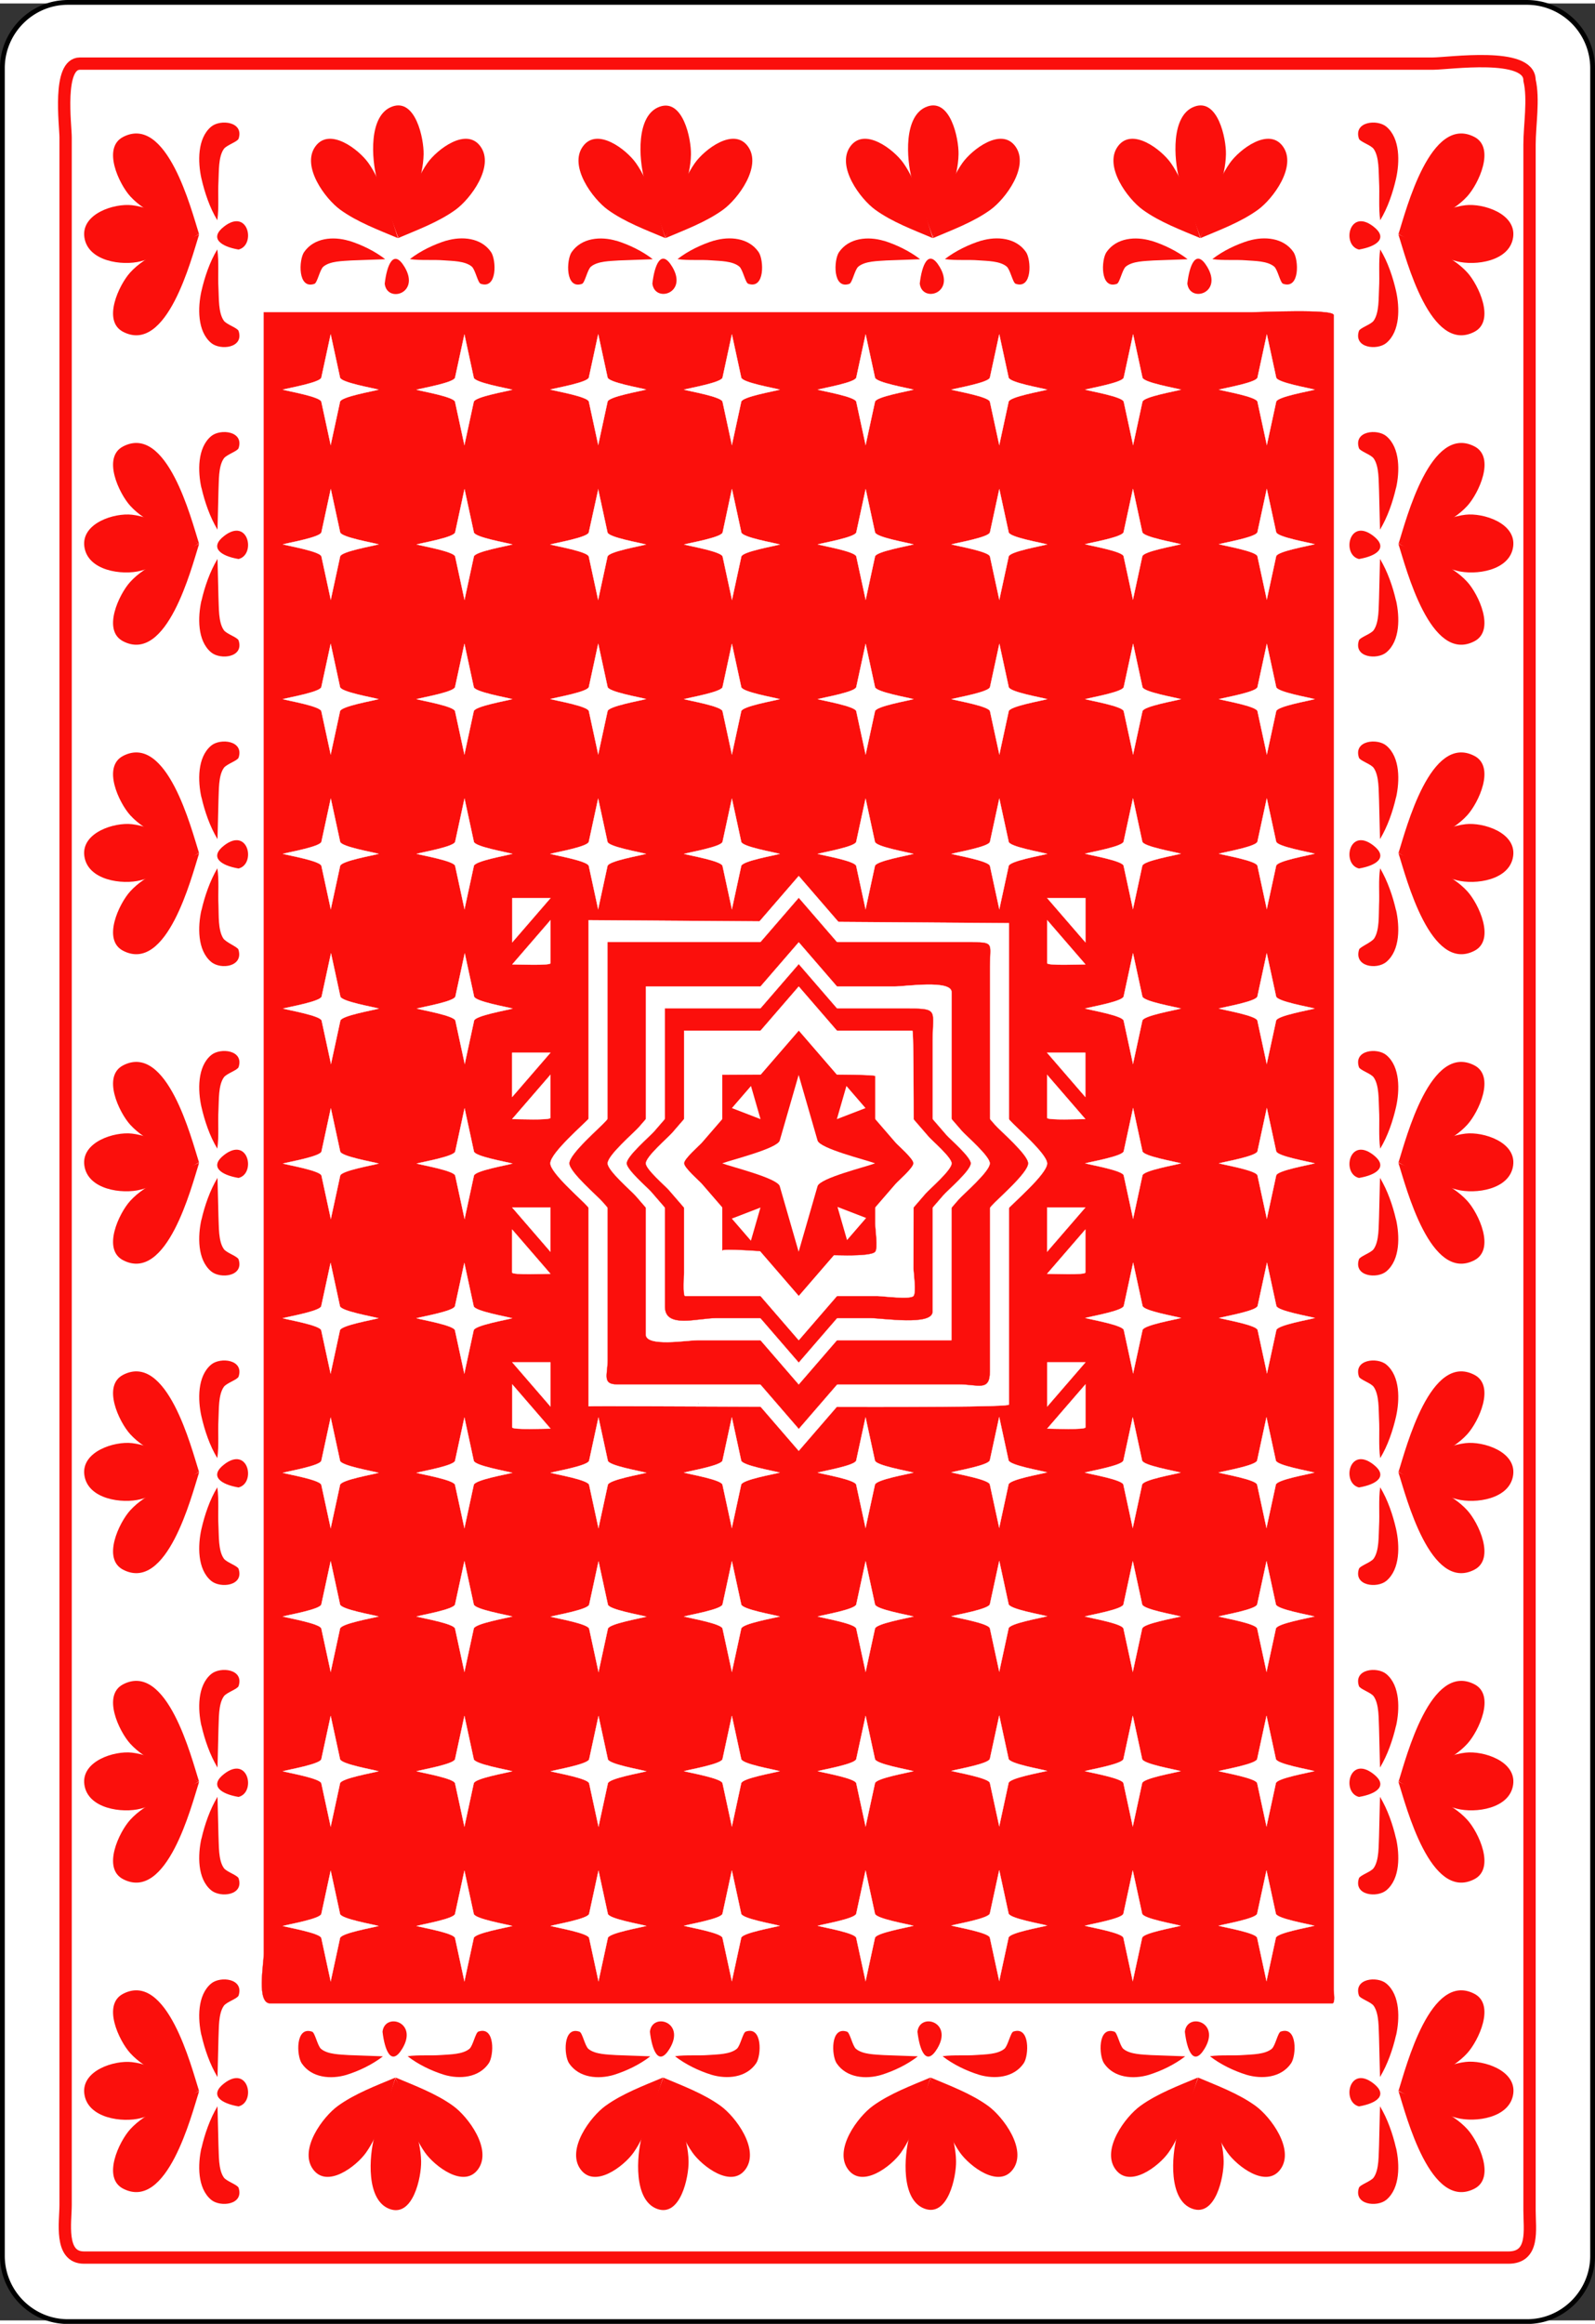 <svg xmlns="http://www.w3.org/2000/svg" xmlns:xlink="http://www.w3.org/1999/xlink" width="208" height="303" viewBox="0 0 167.08 242.665"><rect x="0" y="0" width="167.08" height="242.665" fill="#333333" stroke="none"/><style><![CDATA[.B{fill-rule:evenodd}.C{fill:#fff}.D{stroke-miterlimit:10}.E{stroke:#fb0f0c}.F{stroke:#fff}.G{stroke-width:.027}]]></style><g fill="#fb0f0c" stroke="#000"><path d="M166.83 235.888c0 3.786-3.086 6.9-6.87 6.9H7.11c-3.775 0-6.86-3.104-6.86-6.9V6.778c0-3.79 3.086-6.89 6.86-6.89h152.85a6.9 6.9 0 0 1 6.87 6.891v229.1z" stroke-width=".5" class="C"/><g class="B"><g class="D G"><path d="M27.635 32.346H131.08c.813 0 8.628-.373 8.628.295V208.03c0 .257.174 1.428-.143 1.428H28.314c-1.46 0-.68-4.075-.68-5.24V32.346" class="E"/><g class="C F"><path d="M61.657 96.013l44.028.31v50.422c0 .505-44.028.06-44.028.188V96.013"/><path d="M83.67 91.383L61.89 116.58c-.68.785-4.237 3.8-4.237 4.9 0 1.003 3.273 3.787 3.896 4.508l22.12 25.6 21.78-25.196c.68-.786 4.237-3.8 4.237-4.9 0-1.003-3.273-3.786-3.896-4.507l-22.12-25.6"/></g><g class="E"><path d="M63.658 98.328h38.23c2.306 0 1.797.197 1.797 2.516V143.3c0 2.105-1.218 1.322-3.228 1.322H64.633c-1.577 0-.975-1.024-.975-2.516V98.328"/><path d="M83.67 93.698L63.494 117.04c-.614.71-3.838 3.452-3.838 4.44 0 .9 2.94 3.4 3.5 4.048l20.517 23.734 20.178-23.34c.614-.71 3.838-3.453 3.838-4.44 0-.9-2.94-3.4-3.5-4.048L83.67 93.698"/></g><g class="C F"><path d="M67.66 102.96h26.074c1.085 0 5.946-.735 5.946.594l-.02 36.45h-26.6c-1.06 0-5.4.725-5.4-.595v-36.45"/><path d="M83.67 98.328l-16.714 19.335c-.528.61-3.3 2.967-3.3 3.817 0 .762 2.485 2.876 2.958 3.422l17.055 19.73 16.713-19.335c.53-.61 3.3-2.968 3.3-3.817 0-.76-2.485-2.875-2.958-3.422L83.67 98.328"/></g><g class="E"><path d="M69.662 105.274h25.613c3.083 0 2.405.274 2.405 3.37v28.368c0 1.497-5.24.674-6.462.674h-16.24c-1.89 0-5.315 1.106-5.315-1.173v-31.24"/><path d="M83.67 100.643l-15.11 17.48c-.464.537-2.9 2.61-2.9 3.355 0 .66 2.152 2.5 2.56 2.963l15.45 17.874 15.11-17.48c.464-.537 2.9-2.61 2.9-3.356 0-.658-2.152-2.5-2.56-2.962l-15.45-17.874"/></g><g class="C F"><path d="M83.67 102.96l-13.25 15.327c-.442.51-2.76 2.484-2.76 3.194 0 .622 2.03 2.35 2.417 2.796l13.593 15.726 13.25-15.327c.442-.512 2.76-2.484 2.76-3.195 0-.62-2.03-2.35-2.416-2.796L83.67 102.96"/><path d="M71.663 107.59h23.913c.21 0 .104 22.725.104 24.893 0 .44.313 2.547 0 2.89-.35.383-3.26 0-3.752 0h-20.16c-.234 0-.104-2.202-.104-2.46V107.59"/></g></g><path d="M83.67 107.59L73.54 119.3c-.298.345-1.876 1.69-1.876 2.17s1.578 1.826 1.876 2.17l10.132 11.72 10.13-11.72c.3-.345 1.877-1.69 1.877-2.17s-1.578-1.825-1.877-2.17l-4.127-4.775-6.004-6.946" stroke="none"/><path d="M113.7 93.698h-4.002l4.002 4.63v-4.63m0 6.945l-4.002-4.63v4.5c0 .272 3.486.13 4.002.13m-60.038-6.945h4.002l-4.002 4.63v-4.63m0 6.945l4.002-4.63v4.5c0 .272-3.486.13-4.002.13m4.002 41.674h-4.002l4.002 4.63v-4.63m0 6.945l-4.002-4.63v4.5c0 .272 3.486.13 4.002.13m52.036-6.945h4.002l-4.002 4.63v-4.63m0 6.945l4.002-4.63v4.5c0 .272-3.486.13-4.002.13M57.654 126.1h-4.002l4.002 4.63v-4.63m0 6.946l-4.002-4.63v4.5c0 .272 3.486.13 4.002.13m-4.002-23.152h4.002l-4.002 4.63v-4.63m0 6.946l4.002-4.63v4.5c0 .272-3.486.13-4.002.13m60.038-6.946h-4.002l4.002 4.63v-4.63m0 6.946l-4.002-4.63v4.5c0 .272 3.486.13 4.002.13m-4 9.26h4.002l-4.002 4.63v-4.63m0 6.946l4.002-4.63v4.5c0 .272-3.486.13-4.002.13" class="C D F G"/><g stroke="none"><path d="M69.712 24.532l-2.244-6.22c-.506-1.912-.91-6.58 1.627-7.497 2.433-.88 3.317 3.34 3.286 4.997-.048 2.5-1.228 5.035-2.117 7.324l-.552 1.397"/><path d="M69.7 24.578c-2.01-.85-4.25-1.68-6.03-2.97-1.58-1.145-4.097-4.538-2.628-6.614 1.482-2.095 4.574.306 5.573 1.72 1.433 2.03 2.106 4.804 2.86 7.146l.227.717"/><path d="M69.706 24.578c2-.85 4.25-1.68 6.03-2.97 1.58-1.145 4.096-4.54 2.628-6.614-1.482-2.096-4.575.306-5.574 1.72-1.46 2.07-2.145 4.914-2.9 7.304l-.176.56m-5.152.28c-1.627-.484-3.643-.324-4.683 1.188-.554.806-.68 3.93 1.084 3.322.308-.106.56-1.475.934-1.8.715-.6 2.054-.583 2.922-.652l3.53-.127c.001-.007.003-.013.007-.02-1.088-.845-2.475-1.512-3.792-1.92m10.218-.001c1.627-.485 3.643-.324 4.683 1.188.554.806.68 3.93-1.084 3.322-.308-.106-.56-1.475-.934-1.8-.714-.6-2.054-.583-2.922-.652-1.168-.093-2.38.032-3.53-.127-.001-.007-.003-.013-.007-.02 1.088-.845 2.475-1.512 3.793-1.92m-6.443 4.497c.238 2.04 3.764 1.048 2.078-1.76-1.185-1.973-1.863-.127-2.078 1.76m29.402-4.823l-2.244-6.22c-.506-1.912-.908-6.58 1.627-7.497 2.434-.88 3.318 3.34 3.286 4.997-.048 2.5-1.228 5.035-2.116 7.324l-.553 1.397"/><path d="M97.717 24.578c-2.01-.85-4.25-1.68-6.03-2.97-1.58-1.145-4.097-4.54-2.63-6.614 1.482-2.095 4.574.306 5.574 1.72 1.433 2.03 2.105 4.805 2.857 7.146l.228.717"/><path d="M97.724 24.578c2-.85 4.25-1.68 6.03-2.97 1.58-1.145 4.097-4.538 2.628-6.614-1.48-2.095-4.574.306-5.573 1.72-1.462 2.07-2.144 4.914-2.908 7.304l-.177.56m-5.154.28c-1.627-.485-3.643-.324-4.682 1.188-.555.807-.682 3.93 1.084 3.322.307-.106.56-1.475.934-1.8.714-.6 2.054-.583 2.922-.652l3.528-.127c.001-.007.004-.013.007-.02-1.1-.845-2.474-1.512-3.793-1.92m10.22-.001c1.627-.485 3.644-.324 4.684 1.188.554.806.68 3.93-1.084 3.322-.3-.106-.56-1.475-.935-1.8-.714-.6-2.054-.583-2.922-.652-1.168-.093-2.38.032-3.53-.127-.001-.007-.003-.013-.007-.02 1.1-.845 2.475-1.512 3.793-1.92m-6.443 4.497c.238 2.04 3.765 1.048 2.078-1.76-1.185-1.973-1.864-.126-2.078 1.76m29.404-4.823l-2.245-6.22c-.505-1.912-.908-6.58 1.63-7.497 2.433-.88 3.316 3.34 3.285 4.997-.05 2.5-1.23 5.034-2.117 7.324l-.552 1.397"/><path d="M125.736 24.578c-2.012-.85-4.25-1.68-6.03-2.97-1.58-1.145-4.096-4.54-2.628-6.614 1.48-2.095 4.574.306 5.573 1.72 1.46 2.07 2.145 4.914 2.908 7.304l.178.56"/><path d="M125.742 24.578c2.012-.85 4.25-1.68 6.03-2.97 1.58-1.145 4.096-4.54 2.63-6.614-1.482-2.095-4.575.306-5.574 1.72-1.46 2.07-2.145 4.914-2.908 7.304l-.178.56m-5.152.28c-1.628-.485-3.644-.324-4.684 1.188-.555.807-.68 3.93 1.084 3.322.308-.106.56-1.475.934-1.8.715-.6 2.055-.583 2.922-.652l3.53-.127c.002-.007.004-.013.007-.02-1.1-.845-2.474-1.512-3.792-1.92m10.217-.001c1.63-.484 3.645-.324 4.684 1.188.555.806.682 3.93-1.084 3.322-.307-.106-.56-1.475-.934-1.8-.715-.6-2.054-.583-2.922-.652-1.168-.093-2.38.032-3.53-.127l-.006-.02c1.088-.845 2.474-1.512 3.8-1.92m-6.44 4.497c.238 2.04 3.764 1.047 2.078-1.76-1.186-1.973-1.863-.126-2.078 1.76m-82.67-4.823l-2.245-6.22c-.506-1.912-.908-6.58 1.627-7.497 2.434-.88 3.317 3.34 3.286 4.997-.048 2.5-1.228 5.034-2.117 7.324l-.552 1.397"/><path d="M41.68 24.578c-2.012-.85-4.25-1.68-6.03-2.97-1.58-1.145-4.096-4.538-2.628-6.614 1.482-2.095 4.575.306 5.574 1.72 1.433 2.03 2.106 4.805 2.858 7.146l.227.717"/><path d="M41.687 24.578c2-.85 4.25-1.68 6.03-2.97 1.58-1.145 4.097-4.538 2.628-6.614-1.482-2.095-4.574.306-5.574 1.72-1.433 2.03-2.106 4.805-2.858 7.146l-.227.717m-5.152.28c-1.627-.485-3.643-.324-4.683 1.188-.554.806-.68 3.93 1.084 3.322.307-.106.56-1.475.934-1.8.714-.6 2.054-.583 2.922-.652l3.53-.127c.001-.007.003-.013.007-.02-1.088-.845-2.475-1.513-3.793-1.92m10.218-.001c1.628-.484 3.644-.324 4.684 1.188.554.806.68 3.93-1.084 3.322-.308-.106-.56-1.475-.934-1.8-.714-.6-2.054-.583-2.922-.652-1.168-.093-2.38.032-3.53-.127-.001-.007-.004-.013-.007-.02 1.088-.845 2.474-1.512 3.792-1.92M40.3 29.355c.238 2.04 3.764 1.048 2.078-1.76-1.185-1.973-1.864-.126-2.078 1.76M69.462 217.27l-2.245 6.22c-.505 1.9-.9 6.58 1.628 7.498 2.434.88 3.317-3.34 3.285-4.997-.048-2.492-1.23-5.035-2.116-7.324l-.552-1.397"/><path d="M69.45 217.225c-2.012.848-4.25 1.68-6.03 2.97-1.58 1.145-4.097 4.538-2.63 6.613 1.482 2.095 4.575-.306 5.574-1.72 1.433-2.03 2.106-4.805 2.858-7.146l.227-.717"/><path d="M69.456 217.225c2.012.848 4.25 1.68 6.03 2.97 1.58 1.145 4.096 4.538 2.628 6.613-1.482 2.095-4.574-.306-5.574-1.72-1.46-2.07-2.145-4.914-2.908-7.304l-.177-.56m-5.153-.277c-1.627.484-3.643.323-4.683-1.2-.554-.805-.68-3.93 1.084-3.322.307.106.56 1.475.934 1.8.715.6 2.054.584 2.922.652l3.53.127c.001.008.003.014.007.02-1.088.845-2.475 1.512-3.793 1.922m10.22-.01c1.627.484 3.644.323 4.683-1.2.554-.805.68-3.93-1.084-3.322-.307.106-.56 1.475-.934 1.8-.715.6-2.053.584-2.922.652-1.168.093-2.382-.03-3.53.127-.001.007-.004.014-.007.02 1.087.845 2.475 1.512 3.792 1.922m-6.442-4.508c.238-2.04 3.764-1.05 2.078 1.758-1.185 1.974-1.862.128-2.078-1.758m29.402 4.822l-2.244 6.22c-.506 1.9-.908 6.58 1.627 7.498 2.434.88 3.318-3.34 3.286-4.997-.048-2.5-1.228-5.037-2.116-7.324l-.553-1.397"/><path d="M97.467 217.225c-2.012.848-4.25 1.68-6.03 2.97-1.58 1.145-4.097 4.538-2.63 6.613 1.482 2.095 4.574-.306 5.574-1.72 1.46-2.07 2.144-4.914 2.908-7.304l.177-.56"/><path d="M97.474 217.225c2.012.848 4.25 1.68 6.03 2.97 1.58 1.145 4.097 4.538 2.628 6.613-1.482 2.095-4.574-.306-5.573-1.72-1.46-2.07-2.145-4.914-2.9-7.304l-.176-.56m-5.153-.277c-1.627.484-3.643.323-4.683-1.2-.554-.805-.68-3.93 1.084-3.322.308.106.56 1.475.935 1.8.715.6 2.053.584 2.922.652l3.528.127c.001.007.004.014.007.02-1.088.845-2.475 1.512-3.793 1.922m10.22-.01c1.627.484 3.643.323 4.684-1.2.553-.805.68-3.93-1.084-3.322-.3.106-.56 1.475-.935 1.8-.715.6-2.054.584-2.923.652-1.167.093-2.38-.03-3.528.127-.001.008-.003.014-.007.02 1.088.845 2.475 1.512 3.793 1.922m-6.445-4.508c.24-2.04 3.765-1.05 2.08 1.758-1.185 1.974-1.862.128-2.08-1.758m29.405 4.822l-2.245 6.22c-.505 1.9-.908 6.58 1.63 7.498 2.434.88 3.316-3.34 3.285-4.997-.048-2.5-1.227-5.037-2.117-7.324l-.552-1.397"/><path d="M125.486 217.225c-2.012.848-4.25 1.68-6.03 2.97-1.58 1.145-4.096 4.538-2.63 6.613 1.482 2.095 4.575-.306 5.574-1.72 1.434-2.03 2.106-4.805 2.86-7.146l.227-.717"/><path d="M125.492 217.225c2.012.848 4.25 1.68 6.03 2.97 1.58 1.145 4.096 4.538 2.628 6.613-1.48 2.095-4.574-.306-5.573-1.72-1.434-2.03-2.105-4.805-2.86-7.146l-.227-.717m-5.152-.278c-1.628.484-3.644.323-4.683-1.2-.555-.805-.682-3.93 1.084-3.322.307.106.56 1.475.934 1.8.715.6 2.054.584 2.922.652l3.53.127c.001.008.004.014.007.02-1.1.845-2.474 1.512-3.793 1.922m10.22-.01c1.628.484 3.645.323 4.684-1.2.555-.805.68-3.93-1.084-3.322-.307.106-.56 1.475-.934 1.8-.715.6-2.053.584-2.922.652-1.168.093-2.382-.03-3.53.127-.002.008-.004.014-.007.02 1.087.845 2.475 1.512 3.792 1.922m-6.442-4.508c.237-2.04 3.764-1.05 2.078 1.758-1.186 1.974-1.863.128-2.078-1.758m-82.67 4.822L39.2 223.5c-.505 1.9-.908 6.58 1.628 7.498 2.433.88 3.318-3.34 3.286-4.997-.048-2.492-1.23-5.035-2.117-7.324l-.552-1.397"/><path d="M41.43 217.225c-2.012.848-4.25 1.68-6.03 2.97-1.58 1.145-4.096 4.538-2.63 6.613 1.482 2.095 4.575-.307 5.574-1.72 1.433-2.03 2.105-4.805 2.858-7.146l.227-.717"/><path d="M41.437 217.225c2.012.848 4.25 1.682 6.03 2.97 1.58 1.144 4.097 4.538 2.63 6.613-1.482 2.095-4.574-.306-5.574-1.72-1.46-2.07-2.145-4.914-2.9-7.304l-.177-.56m-5.152-.277c-1.628.484-3.644.323-4.683-1.2-.554-.805-.68-3.93 1.084-3.322.307.106.56 1.475.934 1.8.715.6 2.053.584 2.922.652l3.53.127c.001.008.004.014.007.02-1.088.845-2.474 1.512-3.792 1.922m10.217-.01c1.628.484 3.644.324 4.684-1.2.554-.805.68-3.93-1.084-3.322-.307.106-.56 1.475-.934 1.8-.715.6-2.053.584-2.922.652-1.168.093-2.382-.03-3.53.127-.001.008-.003.014-.007.02 1.088.845 2.475 1.512 3.792 1.922m-6.442-4.508c.24-2.04 3.764-1.05 2.08 1.758-1.185 1.975-1.862.128-2.08-1.758m106.466 6.202c1.906 1.024 3.968 2.284 6.077 2.83 1.92.498 5.555.018 5.904-2.527.338-2.456-3.126-3.558-4.994-3.34-2.33.27-4.773 1.844-6.814 2.94l-.173.097"/><path d="M146.5 218.664c.82 2.606 3.365 12.558 7.947 10.206 2.232-1.145.437-4.936-.732-6.225-1.65-1.816-4.385-2.77-6.596-3.718l-.62-.263"/><path d="M146.486 218.656c.822-2.608 3.367-12.564 7.95-10.206 2.23 1.147.438 4.926-.732 6.217-1.65 1.818-4.386 2.776-6.598 3.728l-.62.262m-.24 5.96c.37 1.677.448 4.192-1.027 5.417-.96.797-3.443.535-2.872-1.254.106-.33 1.26-.678 1.548-1.083.594-.84.508-2.4.563-3.377l.1-4.083c.787 1.307 1.34 2.9 1.678 4.38"/><path d="M146.246 212.795c.372-1.68.45-4.193-1.027-5.418-.96-.795-3.446-.537-2.872 1.254.105.33 1.263.676 1.548 1.08.594.84.508 2.4.563 3.38l.1 4.083c.785-1.305 1.344-2.9 1.678-4.38m-3.88 7.456c-1.828-.443-1.047-4.408 1.52-2.404 1.544 1.205.38 2.078-1.52 2.404m4.173-34.014c1.906 1.026 3.97 2.284 6.078 2.833 1.916.498 5.556.018 5.9-2.528.332-2.454-3.125-3.557-4.994-3.34-2.328.268-4.773 1.843-6.8 2.94l-.174.096"/><path d="M146.486 186.25c.824 2.607 3.367 12.56 7.95 10.206 2.23-1.146.438-4.933-.732-6.22-1.652-1.817-4.387-2.772-6.598-3.723l-.62-.263m.014-.006c.82-2.6 3.363-12.56 7.947-10.206 2.232 1.146.438 4.932-.732 6.22-1.65 1.818-4.385 2.773-6.596 3.724l-.62.262m-.253 5.956c.372 1.683.45 4.2-1.027 5.418-.958.796-3.447.546-2.872-1.25.105-.328 1.263-.676 1.548-1.08.594-.84.508-2.4.563-3.38l.1-4.083c.785 1.303 1.343 2.9 1.678 4.375m.01-11.818c.37-1.677.448-4.192-1.027-5.418-.96-.796-3.45-.536-2.872 1.254.106.328 1.262.675 1.548 1.08.594.84.508 2.4.563 3.38l.1 4.083c.787-1.306 1.34-2.9 1.678-4.38m-3.88 7.456c-1.828-.442-1.045-4.413 1.52-2.4 1.546 1.2.38 2.082-1.52 2.4m4.17-34.014c1.904 1.027 3.972 2.287 6.08 2.833 1.92.498 5.55.018 5.9-2.527.337-2.455-3.125-3.562-4.994-3.346-2.33.27-4.774 1.848-6.814 2.944l-.173.096"/><path d="M146.486 153.838c.824 2.61 3.367 12.56 7.95 10.206 2.23-1.145.438-4.932-.732-6.22-1.652-1.818-4.387-2.773-6.598-3.724l-.62-.263"/><path d="M146.486 153.83c.824-2.607 3.367-12.56 7.95-10.206 2.23 1.146.438 4.933-.732 6.22-1.652 1.817-4.387 2.773-6.598 3.723l-.62.263m-.24 5.963c.37 1.678.448 4.192-1.027 5.418-.96.797-3.446.536-2.872-1.254.105-.33 1.263-.676 1.548-1.08.594-.84.508-2.4.563-3.38.077-1.346-.065-2.768.12-4.086.785 1.28 1.333 2.908 1.668 4.383"/><path d="M146.246 147.97c.37-1.677.448-4.192-1.027-5.417-.96-.798-3.446-.537-2.872 1.254.105.33 1.263.676 1.548 1.08.594.84.508 2.4.563 3.38.077 1.346-.065 2.768.12 4.086.785-1.28 1.333-2.9 1.668-4.384m-3.89 7.456c-1.83-.442-1.045-4.405 1.52-2.4 1.548 1.206.376 2.078-1.52 2.4m4.17-66.427c1.905 1.025 3.97 2.287 6.077 2.832 1.92.497 5.555.017 5.904-2.528.338-2.456-3.126-3.56-4.994-3.342-2.33.272-4.773 1.845-6.814 2.94l-.173.096"/><path d="M146.5 89.014c.82 2.607 3.365 12.558 7.947 10.206 2.232-1.146.437-4.936-.732-6.224-1.648-1.815-4.385-2.77-6.596-3.72l-.62-.263"/><path d="M146.486 89.006c.822-2.6 3.368-12.564 7.95-10.206 2.23 1.147.438 4.926-.732 6.216-1.65 1.818-4.387 2.775-6.598 3.727l-.62.263m-.24 5.96c.37 1.677.448 4.193-1.027 5.418-1.018.846-3.412.5-2.85-1.3.085-.268 1.32-.753 1.588-1.17.558-.874.46-2.45.5-3.434.064-1.28-.08-2.656.116-3.9.77 1.314 1.323 2.9 1.66 4.387"/><path d="M146.246 83.145c.372-1.68.45-4.192-1.027-5.418-.96-.796-3.447-.537-2.872 1.254.105.33 1.263.676 1.548 1.08.594.84.508 2.412.563 3.38l.1 4.082c.786-1.305 1.344-2.9 1.678-4.38m-3.88 7.457c-1.828-.443-1.047-4.407 1.52-2.404 1.544 1.205.38 2.078-1.52 2.404m4.173-34.014c1.906 1.026 3.97 2.283 6.078 2.832 1.917.5 5.556.018 5.9-2.528.332-2.455-3.125-3.557-4.994-3.342-2.328.27-4.773 1.845-6.8 2.94l-.174.097"/><use xlink:href="#B"/><path d="M146.5 56.593c.82-2.6 3.363-12.56 7.947-10.206 2.232 1.145.437 4.932-.732 6.22-1.65 1.817-4.384 2.773-6.596 3.724l-.62.262m-.253 5.957c.372 1.683.45 4.2-1.027 5.418-.958.796-3.448.546-2.872-1.25.105-.33 1.263-.676 1.548-1.08.594-.84.508-2.412.563-3.38l.1-4.082c.785 1.303 1.343 2.9 1.678 4.375"/><path d="M146.246 50.732c.372-1.677.448-4.192-1.027-5.417-.96-.796-3.443-.54-2.872 1.25.106.332 1.26.677 1.548 1.084.594.84.508 2.4.563 3.38l.1 4.082c.787-1.306 1.34-2.9 1.678-4.38m-3.88 7.456c-1.828-.44-1.046-4.412 1.52-2.408 1.546 1.208.38 2.082-1.52 2.408m4.17-34.014c1.903 1.027 3.972 2.287 6.08 2.832 1.92.497 5.55.017 5.9-2.527.337-2.455-3.125-3.563-4.994-3.346-2.33.27-4.774 1.848-6.814 2.944l-.173.096"/><use xlink:href="#B" y="-32.41"/><path d="M146.486 24.18c.824-2.608 3.367-12.56 7.95-10.206 2.23 1.145.438 4.932-.732 6.22-1.652 1.817-4.387 2.772-6.598 3.724l-.62.263m-.24 5.962c.37 1.677.448 4.192-1.027 5.418-.96.797-3.446.536-2.872-1.254.105-.33 1.263-.676 1.548-1.08.594-.84.508-2.412.563-3.38.077-1.346-.065-2.77.12-4.086.785 1.278 1.333 2.9 1.668 4.383"/><path d="M146.246 18.32c.37-1.677.448-4.192-1.027-5.418-.96-.797-3.446-.536-2.872 1.254.105.33 1.263.675 1.548 1.08.594.84.508 2.4.563 3.38.077 1.346-.065 2.768.12 4.086.785-1.28 1.333-2.9 1.668-4.383m-3.89 7.456c-1.83-.44-1.045-4.404 1.52-2.408 1.548 1.205.376 2.078-1.52 2.408m4.17 95.625c1.903 1.027 3.972 2.287 6.08 2.833 1.92.497 5.55.017 5.9-2.528.337-2.456-3.125-3.558-4.994-3.34-2.33.272-4.773 1.844-6.814 2.94l-.173.096"/><path d="M146.486 121.426c.824 2.608 3.367 12.56 7.95 10.206 2.23-1.145.438-4.932-.732-6.22-1.652-1.817-4.387-2.772-6.598-3.723l-.62-.263"/><path d="M146.486 121.418c.824-2.608 3.367-12.56 7.95-10.206 2.23 1.145.438 4.932-.732 6.22-1.652 1.817-4.387 2.773-6.598 3.724l-.62.262m-.24 5.962c.37 1.677.448 4.192-1.027 5.417-.96.8-3.443.537-2.872-1.254.105-.33 1.262-.68 1.548-1.083.594-.84.508-2.412.563-3.38l.1-4.08c.787 1.307 1.34 2.9 1.678 4.38"/><path d="M146.246 115.557c.37-1.678.45-4.2-1.027-5.418-.96-.797-3.446-.536-2.872 1.254.105.33 1.263.676 1.548 1.08.594.84.508 2.4.563 3.38.077 1.346-.065 2.768.12 4.086.783-1.28 1.333-2.9 1.668-4.384m-3.89 7.453c-1.824-.43-1.048-4.4 1.52-2.4 1.54 1.205.376 2.08-1.52 2.4M20.817 218.65c-1.906 1.024-3.968 2.284-6.077 2.83-1.92.498-5.554.018-5.904-2.527-.338-2.456 3.125-3.558 4.993-3.34 2.33.27 4.774 1.844 6.814 2.94l.173.097"/><path d="M20.854 218.664c-.82 2.606-3.366 12.557-7.948 10.206-2.232-1.145-.436-4.936.733-6.225 1.65-1.816 4.384-2.77 6.595-3.718l.62-.263"/><path d="M20.857 218.656c-.822-2.6-3.368-12.563-7.952-10.206-2.23 1.147-.437 4.926.733 6.217 1.65 1.817 4.385 2.776 6.598 3.728l.62.262m.24 5.96c-.372 1.677-.448 4.192 1.027 5.417.96.797 3.444.535 2.872-1.254-.106-.33-1.26-.677-1.547-1.083-.594-.84-.508-2.4-.564-3.377l-.1-4.083c-.786 1.307-1.34 2.9-1.678 4.38"/><path d="M21.097 212.795c-.373-1.68-.45-4.193 1.027-5.418.96-.795 3.446-.537 2.872 1.254-.105.33-1.26.676-1.547 1.08-.594.84-.508 2.4-.564 3.38l-.1 4.083c-.786-1.305-1.344-2.9-1.678-4.38m3.88 7.456c1.83-.444 1.045-4.407-1.52-2.404-1.544 1.205-.38 2.078 1.52 2.404m-4.173-34.014c-1.907 1.026-3.967 2.284-6.077 2.833-1.917.498-5.556.018-5.9-2.528-.333-2.454 3.125-3.557 4.993-3.34 2.33.268 4.774 1.844 6.8 2.94l.173.096"/><path d="M20.857 186.25c-.824 2.608-3.367 12.56-7.952 10.206-2.23-1.145-.437-4.933.733-6.22 1.652-1.817 4.385-2.772 6.598-3.723l.62-.263"/><path d="M20.854 186.244c-.82-2.6-3.364-12.56-7.948-10.206-2.23 1.145-.437 4.93.733 6.22 1.65 1.817 4.383 2.774 6.595 3.724l.62.262m.243 5.956c-.373 1.683-.45 4.2 1.027 5.418.958.796 3.448.546 2.872-1.25-.105-.33-1.26-.676-1.547-1.08-.594-.84-.508-2.4-.564-3.38l-.1-4.083c-.785 1.304-1.343 2.9-1.678 4.375"/><path d="M21.097 180.382c-.372-1.678-.448-4.192 1.027-5.418.96-.796 3.45-.536 2.872 1.254-.106.328-1.26.675-1.547 1.08-.594.84-.508 2.4-.564 3.38l-.1 4.083c-.786-1.307-1.34-2.9-1.678-4.38m3.88 7.456c1.83-.442 1.044-4.413-1.52-2.4-1.546 1.2-.38 2.082 1.52 2.4m-4.17-34.014c-1.904 1.027-3.972 2.287-6.08 2.833-1.92.498-5.55.018-5.9-2.527-.337-2.455 3.124-3.562 4.993-3.346 2.332.27 4.775 1.848 6.814 2.944l.173.096"/><path d="M20.857 153.838c-.824 2.61-3.366 12.56-7.952 10.206-2.23-1.144-.437-4.932.733-6.22 1.65-1.817 4.386-2.772 6.598-3.724l.62-.263"/><path d="M20.857 153.83c-.824-2.608-3.367-12.558-7.952-10.206-2.23 1.145-.437 4.933.733 6.22 1.652 1.817 4.386 2.772 6.598 3.723l.62.263m.24 5.963c-.372 1.678-.448 4.192 1.027 5.418.96.797 3.446.536 2.872-1.254-.105-.33-1.26-.676-1.547-1.08-.594-.84-.508-2.4-.564-3.38-.077-1.346.067-2.77-.12-4.086-.785 1.28-1.332 2.908-1.667 4.383"/><path d="M21.097 147.97c-.372-1.677-.448-4.192 1.027-5.417.96-.797 3.446-.537 2.872 1.254-.105.33-1.262.676-1.547 1.08-.594.84-.508 2.4-.564 3.38-.077 1.346.067 2.77-.12 4.086-.785-1.28-1.332-2.9-1.667-4.384m3.888 7.456c1.83-.443 1.043-4.404-1.52-2.4-1.55 1.206-.375 2.078 1.52 2.4m-4.17-66.427c-1.904 1.025-3.97 2.286-6.077 2.832-1.92.497-5.554.017-5.904-2.528-.337-2.456 3.125-3.56 4.993-3.342 2.332.272 4.774 1.845 6.814 2.94l.173.096"/><path d="M20.854 89.014c-.82 2.607-3.366 12.557-7.948 10.206-2.232-1.145-.436-4.936.733-6.224 1.65-1.815 4.384-2.77 6.595-3.72l.62-.263"/><path d="M20.857 89.006c-.822-2.6-3.368-12.563-7.952-10.206-2.23 1.147-.438 4.926.733 6.216 1.65 1.818 4.385 2.775 6.598 3.727l.62.263m.24 5.96c-.372 1.678-.448 4.193 1.027 5.418 1.02.845 3.413.5 2.85-1.3-.084-.268-1.322-.753-1.588-1.17-.558-.874-.46-2.45-.5-3.434-.065-1.28.08-2.657-.117-3.9-.77 1.314-1.322 2.9-1.66 4.387"/><path d="M21.097 83.145c-.373-1.68-.45-4.193 1.027-5.418.96-.795 3.447-.537 2.872 1.254-.105.33-1.26.676-1.547 1.08-.594.84-.508 2.412-.564 3.38l-.1 4.082c-.786-1.305-1.344-2.9-1.678-4.38m3.88 7.457c1.83-.444 1.045-4.407-1.52-2.404-1.545 1.206-.38 2.078 1.52 2.404m-4.173-34.014c-1.906 1.026-3.968 2.283-6.077 2.832-1.917.5-5.556.018-5.9-2.528-.333-2.455 3.125-3.557 4.993-3.342 2.33.27 4.773 1.845 6.8 2.94l.173.097"/><path d="M20.857 56.6c-.824 2.61-3.367 12.558-7.952 10.206-2.23-1.145-.437-4.932.733-6.22 1.652-1.817 4.385-2.772 6.598-3.724l.62-.263"/><path d="M20.854 56.593c-.82-2.6-3.364-12.558-7.948-10.206-2.23 1.145-.437 4.932.733 6.22 1.65 1.817 4.383 2.773 6.595 3.724l.62.262m.243 5.957c-.373 1.683-.45 4.2 1.027 5.418.958.796 3.448.546 2.872-1.25-.105-.33-1.26-.676-1.547-1.08-.594-.84-.508-2.412-.564-3.38l-.1-4.082c-.785 1.304-1.343 2.9-1.678 4.375"/><path d="M21.097 50.732c-.372-1.678-.448-4.192 1.027-5.417.96-.796 3.443-.54 2.872 1.25-.106.332-1.26.677-1.547 1.084-.594.84-.508 2.4-.564 3.38l-.1 4.082c-.786-1.307-1.34-2.9-1.678-4.38m3.88 7.456c1.83-.44 1.044-4.412-1.52-2.408-1.546 1.208-.38 2.082 1.52 2.408m-4.17-34.014c-1.904 1.027-3.972 2.287-6.08 2.832-1.92.497-5.55.017-5.9-2.527-.337-2.455 3.124-3.563 4.993-3.346 2.332.27 4.775 1.848 6.814 2.944l.173.096"/><path d="M20.857 24.19c-.824 2.61-3.367 12.56-7.952 10.206-2.23-1.145-.437-4.932.733-6.22 1.652-1.817 4.386-2.77 6.598-3.724l.62-.263"/><path d="M20.857 24.18c-.824-2.6-3.367-12.558-7.952-10.206-2.23 1.145-.437 4.932.733 6.22 1.652 1.817 4.386 2.772 6.598 3.724l.62.263m.24 5.962c-.372 1.677-.448 4.192 1.027 5.418.96.797 3.446.536 2.872-1.254-.105-.33-1.26-.676-1.547-1.08-.594-.84-.508-2.412-.564-3.38-.077-1.345.067-2.77-.12-4.086-.785 1.28-1.333 2.908-1.667 4.383"/><path d="M21.097 18.32c-.372-1.678-.448-4.192 1.027-5.418.96-.797 3.446-.536 2.872 1.254-.105.33-1.26.675-1.547 1.08-.594.84-.508 2.4-.564 3.38-.077 1.345.067 2.77-.12 4.086-.785-1.28-1.332-2.908-1.667-4.383m3.888 7.456c1.83-.442 1.044-4.404-1.52-2.408-1.55 1.205-.375 2.08 1.52 2.408m-4.17 95.625c-1.904 1.027-3.973 2.287-6.08 2.833-1.92.497-5.55.017-5.9-2.528-.337-2.456 3.125-3.558 4.993-3.34 2.332.272 4.774 1.844 6.814 2.94l.173.096"/><path d="M20.857 121.426c-.824 2.608-3.367 12.558-7.952 10.206-2.23-1.145-.437-4.932.733-6.22 1.652-1.816 4.386-2.772 6.598-3.723l.62-.263"/><path d="M20.857 121.418c-.824-2.6-3.367-12.558-7.952-10.206-2.23 1.145-.437 4.932.733 6.22 1.652 1.817 4.385 2.772 6.598 3.724l.62.262m.24 5.962c-.372 1.678-.448 4.192 1.027 5.417.96.8 3.443.537 2.872-1.254-.105-.33-1.26-.68-1.547-1.083-.594-.84-.508-2.412-.564-3.38l-.1-4.08c-.786 1.307-1.34 2.9-1.678 4.38"/><path d="M21.097 115.557c-.37-1.68-.45-4.2 1.027-5.418.96-.797 3.446-.536 2.872 1.254-.105.33-1.262.676-1.547 1.08-.594.84-.508 2.4-.564 3.38-.077 1.345.067 2.77-.12 4.086-.783-1.28-1.332-2.908-1.667-4.384m3.888 7.453c1.824-.43 1.046-4.4-1.52-2.4-1.54 1.205-.376 2.08 1.52 2.4"/></g></g><g class="D G"><path d="M73.15 146.658h.027" fill="none"/><path d="M75.666 112.22c1.648 0 16-.137 16 .135v15.493c0 .434.312 2.56 0 2.894-1.02 1.098-16-.646-16-.134V112.22" class="B E"/></g><g class="C B"><path d="M76.667 115.692l2-2.315 1 3.473-3.002-1.158m12-2.315l2 2.315-3.002 1.158 1.002-3.473m.063 16.14l2.002-2.316-3.002-1.158 1 3.473m-10.07.066l-2-2.315 3.002-1.158-1 3.472m5-17.362l-1.98 6.868c-.246.852-5.07 2.025-6.026 2.393.957.37 5.78 1.54 6.026 2.394l1.98 6.867 1.98-6.867c.246-.853 5.07-2.025 6.026-2.394-.956-.368-5.78-1.54-6.026-2.393l-1.98-6.868" stroke="none"/><g class="D F G"><use xlink:href="#C"/><path d="M132.693 99.478l-.977 4.523c-.113.525-3.412 1.088-4.026 1.265.614.178 3.913.74 4.026 1.265l.977 4.523.98-4.523c.113-.525 3.412-1.088 4.025-1.265-.613-.177-3.912-.74-4.025-1.265l-.98-4.523m.027 32.41l-.977 4.522c-.114.525-3.412 1.088-4.026 1.265.613.177 3.912.74 4.026 1.265l.977 4.523.978-4.523c.114-.525 3.413-1.088 4.026-1.265-.613-.177-3.912-.74-4.026-1.265l-.978-4.522"/><use xlink:href="#C" x="-14.01"/><use xlink:href="#D"/><path d="M118.7 131.887l-.977 4.522c-.113.525-3.412 1.088-4.026 1.265.614.177 3.913.74 4.026 1.265l.977 4.523.98-4.523c.113-.525 3.412-1.088 4.025-1.265-.613-.177-3.912-.74-4.025-1.265l-.98-4.522m-28.025 31.266l-.977 4.523c-.113.525-3.412 1.087-4.025 1.265.613.177 3.912.74 4.025 1.266l.977 4.52.98-4.52c.113-.526 3.412-1.1 4.025-1.266-.613-.177-3.912-.74-4.025-1.265l-.98-4.523m-14.008 0l-.977 4.523c-.114.525-3.413 1.087-4.026 1.265.614.177 3.913.74 4.026 1.266l.977 4.52.978-4.52c.114-.526 3.413-1.1 4.026-1.266-.613-.177-3.912-.74-4.026-1.265l-.978-4.523m28.008-.027l-.978 4.523c-.113.525-3.413 1.087-4.026 1.265.613.177 3.913.74 4.026 1.265l.978 4.522.977-4.522c.114-.525 3.412-1.088 4.026-1.265-.614-.178-3.912-.74-4.026-1.265l-.977-4.523m-41.978.044l-.977 4.522c-.113.526-3.412 1.088-4.026 1.265.614.177 3.913.74 4.026 1.265l.977 4.522.978-4.522c.113-.526 3.412-1.088 4.025-1.265-.613-.177-3.912-.74-4.025-1.265l-.978-4.522m69.976-.02l-.977 4.523c-.114.525-3.413 1.087-4.027 1.265.614.176 3.913.74 4.027 1.265l.977 4.52.978-4.52c.113-.526 3.412-1.1 4.026-1.265-.614-.178-3.913-.74-4.026-1.265l-.978-4.523m-14.01 0l-.977 4.523c-.114.525-3.412 1.087-4.026 1.265.614.176 3.912.74 4.026 1.265l.977 4.52.98-4.52c.113-.526 3.412-1.1 4.025-1.265-.613-.178-3.912-.74-4.025-1.265l-.98-4.523m-27.99 16.2l-.977 4.522c-.113.525-3.412 1.088-4.025 1.265.613.177 3.912.74 4.025 1.265l.977 4.522.98-4.522c.113-.526 3.412-1.088 4.025-1.265-.613-.177-3.912-.74-4.025-1.265l-.98-4.522m-14.008 0l-.977 4.522c-.114.525-3.413 1.088-4.026 1.265.614.177 3.913.74 4.026 1.265l.977 4.522.978-4.522c.114-.526 3.413-1.088 4.026-1.265-.613-.177-3.912-.74-4.026-1.265l-.978-4.522m28.008-.028l-.978 4.523c-.113.525-3.413 1.087-4.026 1.265.613.176 3.913.74 4.026 1.265l.978 4.52.977-4.52c.114-.526 3.412-1.1 4.026-1.265-.614-.178-3.912-.74-4.026-1.265l-.977-4.523m-41.978.043l-.977 4.522c-.113.525-3.412 1.088-4.026 1.265.614.177 3.913.74 4.026 1.265l.977 4.522.978-4.522c.113-.526 3.412-1.088 4.025-1.265-.613-.177-3.912-.74-4.025-1.265l-.978-4.522m69.976-.02l-.977 4.522c-.114.526-3.413 1.088-4.027 1.265.614.177 3.913.74 4.027 1.265l.977 4.522.978-4.522c.113-.525 3.412-1.088 4.026-1.265-.614-.177-3.913-.74-4.026-1.265l-.978-4.522m-14.01 0l-.977 4.522c-.114.526-3.412 1.088-4.026 1.265.614.177 3.912.74 4.026 1.265l.977 4.522.98-4.522c.113-.525 3.412-1.088 4.025-1.265-.613-.177-3.912-.74-4.025-1.265l-.98-4.522m-27.99 16.2l-.977 4.522c-.113.525-3.412 1.088-4.025 1.265.613.178 3.912.74 4.025 1.265l.977 4.523.98-4.523c.113-.525 3.412-1.087 4.025-1.265-.613-.176-3.912-.74-4.025-1.265l-.98-4.522m-14.008 0l-.977 4.522c-.114.525-3.413 1.088-4.026 1.265.614.178 3.913.74 4.026 1.265l.977 4.523.978-4.523c.114-.525 3.413-1.087 4.026-1.265-.613-.176-3.912-.74-4.026-1.265l-.978-4.522m28.008-.026l-.978 4.523c-.113.525-3.413 1.087-4.026 1.265.613.177 3.913.74 4.026 1.265l.978 4.522.977-4.522c.114-.526 3.412-1.088 4.026-1.265-.614-.177-3.912-.74-4.026-1.265l-.977-4.523m-41.978.042l-.977 4.52c-.113.525-3.412 1.088-4.026 1.265.614.178 3.913.74 4.026 1.265l.977 4.523.978-4.523c.113-.525 3.412-1.087 4.025-1.265-.613-.177-3.912-.74-4.025-1.265l-.978-4.52m69.976-.02l-.977 4.522c-.114.525-3.413 1.088-4.027 1.265.614.177 3.913.74 4.027 1.265l.977 4.523.978-4.523c.113-.525 3.412-1.087 4.026-1.265-.614-.177-3.913-.74-4.026-1.265l-.978-4.522m-14.01 0l-.977 4.522c-.114.525-3.412 1.088-4.026 1.265.614.177 3.912.74 4.026 1.265l.977 4.523.98-4.523c.113-.525 3.412-1.087 4.025-1.265-.613-.177-3.912-.74-4.025-1.265l-.98-4.522m-27.99-47.458l-.977 4.523c-.113.525-3.412 1.087-4.025 1.265.613.177 3.912.74 4.025 1.265l.977 4.52.98-4.52c.113-.526 3.412-1.1 4.025-1.265-.613-.178-3.912-.74-4.025-1.265l-.98-4.523m-14.008 0l-.977 4.523c-.114.525-3.413 1.087-4.026 1.265.614.176 3.913.74 4.026 1.265l.977 4.52.978-4.52c.114-.526 3.413-1.1 4.026-1.265-.613-.178-3.912-.74-4.026-1.265l-.978-4.523m28.008-.026l-.978 4.522c-.113.525-3.413 1.088-4.026 1.265.613.177 3.913.74 4.026 1.265l.978 4.522.977-4.522c.114-.525 3.412-1.088 4.026-1.265-.614-.177-3.912-.74-4.026-1.265l-.977-4.522m-41.978.042l-.977 4.523c-.113.525-3.412 1.087-4.026 1.265.614.177 3.913.74 4.026 1.266l.977 4.52.978-4.52c.113-.526 3.412-1.1 4.025-1.266-.613-.177-3.912-.74-4.025-1.265l-.978-4.523m69.976-.02l-.977 4.523c-.114.525-3.413 1.087-4.027 1.265.614.177 3.913.74 4.027 1.265l.977 4.522.978-4.522c.113-.526 3.412-1.088 4.026-1.265-.614-.178-3.913-.74-4.026-1.265l-.978-4.523m-14.01 0l-.977 4.523c-.114.525-3.412 1.087-4.026 1.265.614.177 3.912.74 4.026 1.265l.977 4.522.98-4.522c.113-.526 3.412-1.088 4.025-1.265-.613-.178-3.912-.74-4.025-1.265l-.98-4.523"/><use xlink:href="#E"/><path d="M62.657 83.28l-.977 4.522c-.113.525-3.413 1.088-4.026 1.265.614.177 3.913.74 4.026 1.265l.977 4.522.978-4.522c.114-.525 3.413-1.088 4.026-1.265-.613-.177-3.912-.74-4.026-1.265l-.978-4.522m42.023 0l-.977 4.522c-.113.525-3.412 1.088-4.026 1.265.614.177 3.913.74 4.026 1.265l.977 4.522.98-4.522c.113-.525 3.412-1.088 4.025-1.265-.613-.177-3.912-.74-4.025-1.265l-.98-4.522"/><path d="M90.67 83.28l-.978 4.522c-.113.525-3.412 1.088-4.026 1.265.614.177 3.913.74 4.026 1.265l.978 4.522.978-4.522c.113-.525 3.412-1.088 4.025-1.265-.613-.177-3.912-.74-4.025-1.265l-.978-4.522M62.665 67.062l-.978 4.522c-.114.525-3.412 1.088-4.026 1.265.614.178 3.913.74 4.026 1.265l.978 4.523.978-4.523c.113-.525 3.412-1.088 4.025-1.265-.613-.177-3.912-.74-4.025-1.265l-.978-4.522"/><path d="M76.667 67.073l-.977 4.523c-.114.525-3.413 1.088-4.026 1.265.614.177 3.913.74 4.026 1.265l.977 4.522.978-4.522c.114-.525 3.413-1.088 4.026-1.265-.613-.178-3.912-.74-4.026-1.265l-.978-4.523m14.008 0l-.977 4.523c-.113.525-3.412 1.088-4.025 1.265.613.177 3.912.74 4.025 1.265l.977 4.522.98-4.522c.113-.525 3.412-1.088 4.025-1.265-.613-.178-3.912-.74-4.025-1.265l-.98-4.523"/><use xlink:href="#F"/><use xlink:href="#D" x="14.016" y="-16.218"/><use xlink:href="#G"/><path d="M118.68 83.26l-.978 4.523c-.113.525-3.412 1.088-4.026 1.265.614.178 3.913.74 4.026 1.265l.978 4.523.977-4.523c.114-.525 3.413-1.088 4.026-1.265-.613-.177-3.912-.74-4.026-1.265l-.977-4.523"/><use xlink:href="#G" x="-14.01"/><path d="M76.667 50.867L75.7 55.4c-.114.525-3.413 1.088-4.026 1.265.614.177 3.913.74 4.026 1.265l.977 4.523.978-4.523c.114-.525 3.413-1.088 4.026-1.265-.613-.178-3.912-.74-4.026-1.265l-.978-4.523m-14-.01L61.68 55.4c-.113.525-3.413 1.088-4.026 1.265.614.177 3.913.74 4.026 1.265l.977 4.523.978-4.523c.114-.525 3.413-1.088 4.026-1.265-.613-.178-3.912-.74-4.026-1.265l-.978-4.523m42.023-.01l-.977 4.523c-.113.525-3.412 1.088-4.026 1.265.614.177 3.913.74 4.026 1.265l.977 4.523.98-4.523c.113-.525 3.412-1.088 4.025-1.265-.613-.178-3.912-.74-4.025-1.265l-.98-4.523m-14 0l-.978 4.523c-.113.525-3.412 1.088-4.026 1.265.614.177 3.913.74 4.026 1.265l.978 4.523.978-4.523c.113-.525 3.412-1.088 4.025-1.265-.613-.178-3.912-.74-4.025-1.265l-.978-4.523M62.665 34.65l-.978 4.522c-.113.525-3.412 1.088-4.026 1.265.614.178 3.912.74 4.026 1.265l.978 4.522.978-4.522c.113-.525 3.412-1.088 4.025-1.265-.613-.177-3.912-.74-4.025-1.265l-.978-4.522"/><use xlink:href="#E" y="-48.62"/><path d="M90.675 34.66l-.977 4.522c-.113.525-3.412 1.088-4.025 1.265.613.177 3.912.74 4.025 1.265l.977 4.522.98-4.522c.113-.525 3.412-1.088 4.025-1.265-.613-.177-3.912-.74-4.025-1.265l-.98-4.522m14 0l-.978 4.522c-.113.525-3.412 1.088-4.026 1.265.614.177 3.913.74 4.026 1.265l.978 4.522.978-4.522c.113-.525 3.412-1.088 4.026-1.265-.614-.177-3.913-.74-4.026-1.265l-.978-4.522"/><use xlink:href="#H"/><use xlink:href="#H" x="0.004" y="-16.188"/><path d="M118.68 50.848l-.978 4.522c-.113.525-3.412 1.088-4.026 1.265.614.177 3.913.74 4.026 1.265l.978 4.522.977-4.522c.114-.525 3.413-1.088 4.026-1.265-.613-.177-3.912-.74-4.026-1.265l-.977-4.522"/><use xlink:href="#H" x="-14.006" y="-16.188"/><path d="M34.63 131.913l-.977 4.523c-.113.525-3.412 1.087-4.026 1.265.614.177 3.913.74 4.026 1.265l.977 4.522.978-4.522c.114-.526 3.413-1.088 4.026-1.265-.613-.178-3.912-.74-4.026-1.265l-.978-4.523m.026-16.197l-.977 4.522c-.113.525-3.412 1.087-4.026 1.265.614.177 3.913.74 4.026 1.265l.977 4.522.978-4.522c.113-.525 3.412-1.088 4.025-1.265-.613-.178-3.912-.74-4.025-1.265l-.978-4.522m.016-16.234l-.977 4.523c-.114.525-3.412 1.088-4.026 1.265.614.177 3.912.74 4.026 1.265l.977 4.522.978-4.522c.113-.525 3.412-1.088 4.025-1.265-.613-.178-3.912-.74-4.025-1.265l-.978-4.523m-.032 63.67l-.977 4.523c-.113.525-3.413 1.087-4.026 1.265.614.177 3.913.74 4.026 1.266l.977 4.52.978-4.52c.113-.526 3.412-1.1 4.025-1.266-.613-.177-3.912-.74-4.025-1.265l-.978-4.523"/><path d="M34.64 179.36l-.977 4.522c-.113.525-3.413 1.088-4.026 1.265.614.177 3.913.74 4.026 1.265l.977 4.522.978-4.522c.113-.526 3.412-1.088 4.025-1.265-.613-.177-3.912-.74-4.025-1.265l-.978-4.522m0 16.206l-.977 4.522c-.113.525-3.413 1.088-4.026 1.265.614.178 3.913.74 4.026 1.265l.977 4.523.978-4.523c.113-.525 3.412-1.087 4.025-1.265-.613-.176-3.912-.74-4.025-1.265l-.978-4.522m0-47.462l-.977 4.523c-.113.525-3.413 1.087-4.026 1.265.614.176 3.913.74 4.026 1.265l.977 4.52.978-4.52c.113-.526 3.412-1.088 4.025-1.265-.613-.178-3.912-.74-4.025-1.265l-.978-4.523m.01-64.828l-.978 4.522c-.113.525-3.412 1.088-4.026 1.265.614.177 3.912.74 4.026 1.265l.978 4.522.978-4.522c.113-.525 3.412-1.088 4.026-1.265-.614-.177-3.913-.74-4.026-1.265l-.978-4.522m-.01-16.203l-.977 4.523c-.113.525-3.413 1.088-4.026 1.265.614.177 3.913.74 4.026 1.265l.977 4.522.978-4.522c.113-.525 3.412-1.088 4.025-1.265-.613-.178-3.912-.74-4.025-1.265l-.978-4.523"/><use xlink:href="#F" x="-70.035" y="-16.21"/><path d="M34.64 34.66l-.977 4.522c-.113.525-3.413 1.088-4.026 1.265.614.177 3.913.74 4.026 1.265l.977 4.522.978-4.522c.113-.525 3.412-1.088 4.025-1.265-.613-.177-3.912-.74-4.025-1.265l-.978-4.522m13.998 97.253l-.977 4.523c-.114.525-3.413 1.087-4.026 1.265.614.177 3.913.74 4.026 1.265l.977 4.522.978-4.522c.113-.526 3.413-1.088 4.026-1.265-.613-.178-3.913-.74-4.026-1.265l-.978-4.523m.027-16.197l-.977 4.522c-.114.525-3.412 1.087-4.026 1.265.614.177 3.912.74 4.026 1.265l.977 4.522.978-4.522c.114-.525 3.413-1.088 4.026-1.265-.613-.178-3.912-.74-4.026-1.265l-.978-4.522m.017-16.234l-.977 4.523c-.114.525-3.413 1.088-4.026 1.265.614.177 3.913.74 4.026 1.265l.977 4.522.978-4.522c.114-.525 3.412-1.088 4.026-1.265-.614-.178-3.912-.74-4.026-1.265l-.978-4.523m-.034 63.67l-.978 4.523c-.113.525-3.412 1.087-4.026 1.265.614.177 3.912.74 4.026 1.266l.978 4.52.977-4.52c.114-.526 3.413-1.1 4.026-1.266-.614-.177-3.913-.74-4.026-1.265l-.977-4.523m0 16.207l-.978 4.522c-.113.525-3.412 1.088-4.026 1.265.614.177 3.913.74 4.026 1.265l.978 4.522.977-4.522c.114-.526 3.413-1.088 4.026-1.265-.614-.177-3.913-.74-4.026-1.265l-.977-4.522m0 16.206l-.978 4.522c-.113.525-3.412 1.088-4.026 1.265.614.178 3.913.74 4.026 1.265l.978 4.523.977-4.523c.114-.525 3.413-1.087 4.026-1.265-.614-.176-3.913-.74-4.026-1.265l-.977-4.522m0-47.462l-.978 4.523c-.113.525-3.412 1.087-4.026 1.265.614.177 3.913.74 4.026 1.265l.978 4.52.977-4.52c.114-.526 3.413-1.1 4.026-1.265-.614-.178-3.913-.74-4.026-1.265l-.977-4.523m.01-64.828l-.977 4.522c-.113.525-3.412 1.088-4.026 1.265.614.177 3.913.74 4.026 1.265l.977 4.522.978-4.522c.114-.525 3.413-1.088 4.026-1.265-.613-.177-3.912-.74-4.026-1.265l-.978-4.522m-.01-16.203l-.978 4.523c-.113.525-3.412 1.088-4.026 1.265.614.177 3.913.74 4.026 1.265l.978 4.522.977-4.522c.114-.525 3.413-1.088 4.026-1.265-.614-.178-3.913-.74-4.026-1.265l-.977-4.523m.01-16.2l-.977 4.523c-.113.525-3.412 1.088-4.026 1.265.614.177 3.913.74 4.026 1.265l.977 4.522.978-4.522c.114-.525 3.413-1.088 4.026-1.265-.613-.178-3.912-.74-4.026-1.265l-.978-4.523m-.01-16.203l-.978 4.522c-.113.525-3.412 1.088-4.026 1.265.614.177 3.913.74 4.026 1.265l.978 4.522.977-4.522c.114-.525 3.413-1.088 4.026-1.265-.614-.177-3.913-.74-4.026-1.265l-.977-4.522"/></g></g><path d="M8.372 6.3c-2.353 0-1.5 6.438-1.5 7.724V230.58c0 1.757-.666 5.503 1.924 5.503H158.01c2.748 0 2.212-2.945 2.212-4.93V14.783c0-2.05.468-4.732 0-6.746 0-2.987-8.457-1.737-10.124-1.737H8.372" fill="none" stroke-width="1.29" class="D E"/></g><defs ><path id="B" d="M146.486 56.6c.824 2.608 3.367 12.56 7.95 10.206 2.23-1.145.438-4.932-.732-6.22-1.652-1.817-4.387-2.772-6.598-3.724l-.62-.263"/><path id="C" d="M132.704 115.692l-.978 4.522c-.113.525-3.412 1.088-4.025 1.265.613.178 3.912.74 4.025 1.265l.978 4.523.978-4.523c.113-.525 3.412-1.087 4.025-1.265-.613-.177-3.912-.74-4.025-1.265l-.978-4.522"/><path id="D" d="M118.684 99.478l-.978 4.523c-.113.525-3.412 1.088-4.025 1.265.613.178 3.912.74 4.025 1.265l.978 4.523.978-4.523c.113-.525 3.412-1.088 4.025-1.265-.613-.177-3.912-.74-4.025-1.265l-.978-4.523"/><path id="E" d="M76.667 83.28l-.977 4.522c-.114.525-3.413 1.088-4.026 1.265.614.177 3.913.74 4.026 1.265l.977 4.522.978-4.522c.114-.525 3.413-1.088 4.026-1.265-.613-.177-3.912-.74-4.026-1.265l-.978-4.522"/><path id="F" d="M104.685 67.073l-.978 4.523c-.113.525-3.412 1.088-4.026 1.265.614.177 3.913.74 4.026 1.265l.978 4.522.978-4.522c.113-.525 3.412-1.088 4.026-1.265-.614-.178-3.913-.74-4.026-1.265l-.978-4.523"/><path id="G" d="M132.704 67.073l-.978 4.523c-.113.525-3.412 1.088-4.025 1.265.613.177 3.912.74 4.025 1.265l.978 4.522.978-4.522c.113-.525 3.412-1.088 4.025-1.265-.613-.178-3.912-.74-4.025-1.265l-.978-4.523"/><path id="H" d="M132.7 50.848l-.978 4.522c-.113.525-3.412 1.088-4.025 1.265.613.177 3.912.74 4.025 1.265l.978 4.522.978-4.522c.113-.525 3.412-1.088 4.025-1.265-.613-.177-3.912-.74-4.025-1.265l-.978-4.522"/></defs></svg>